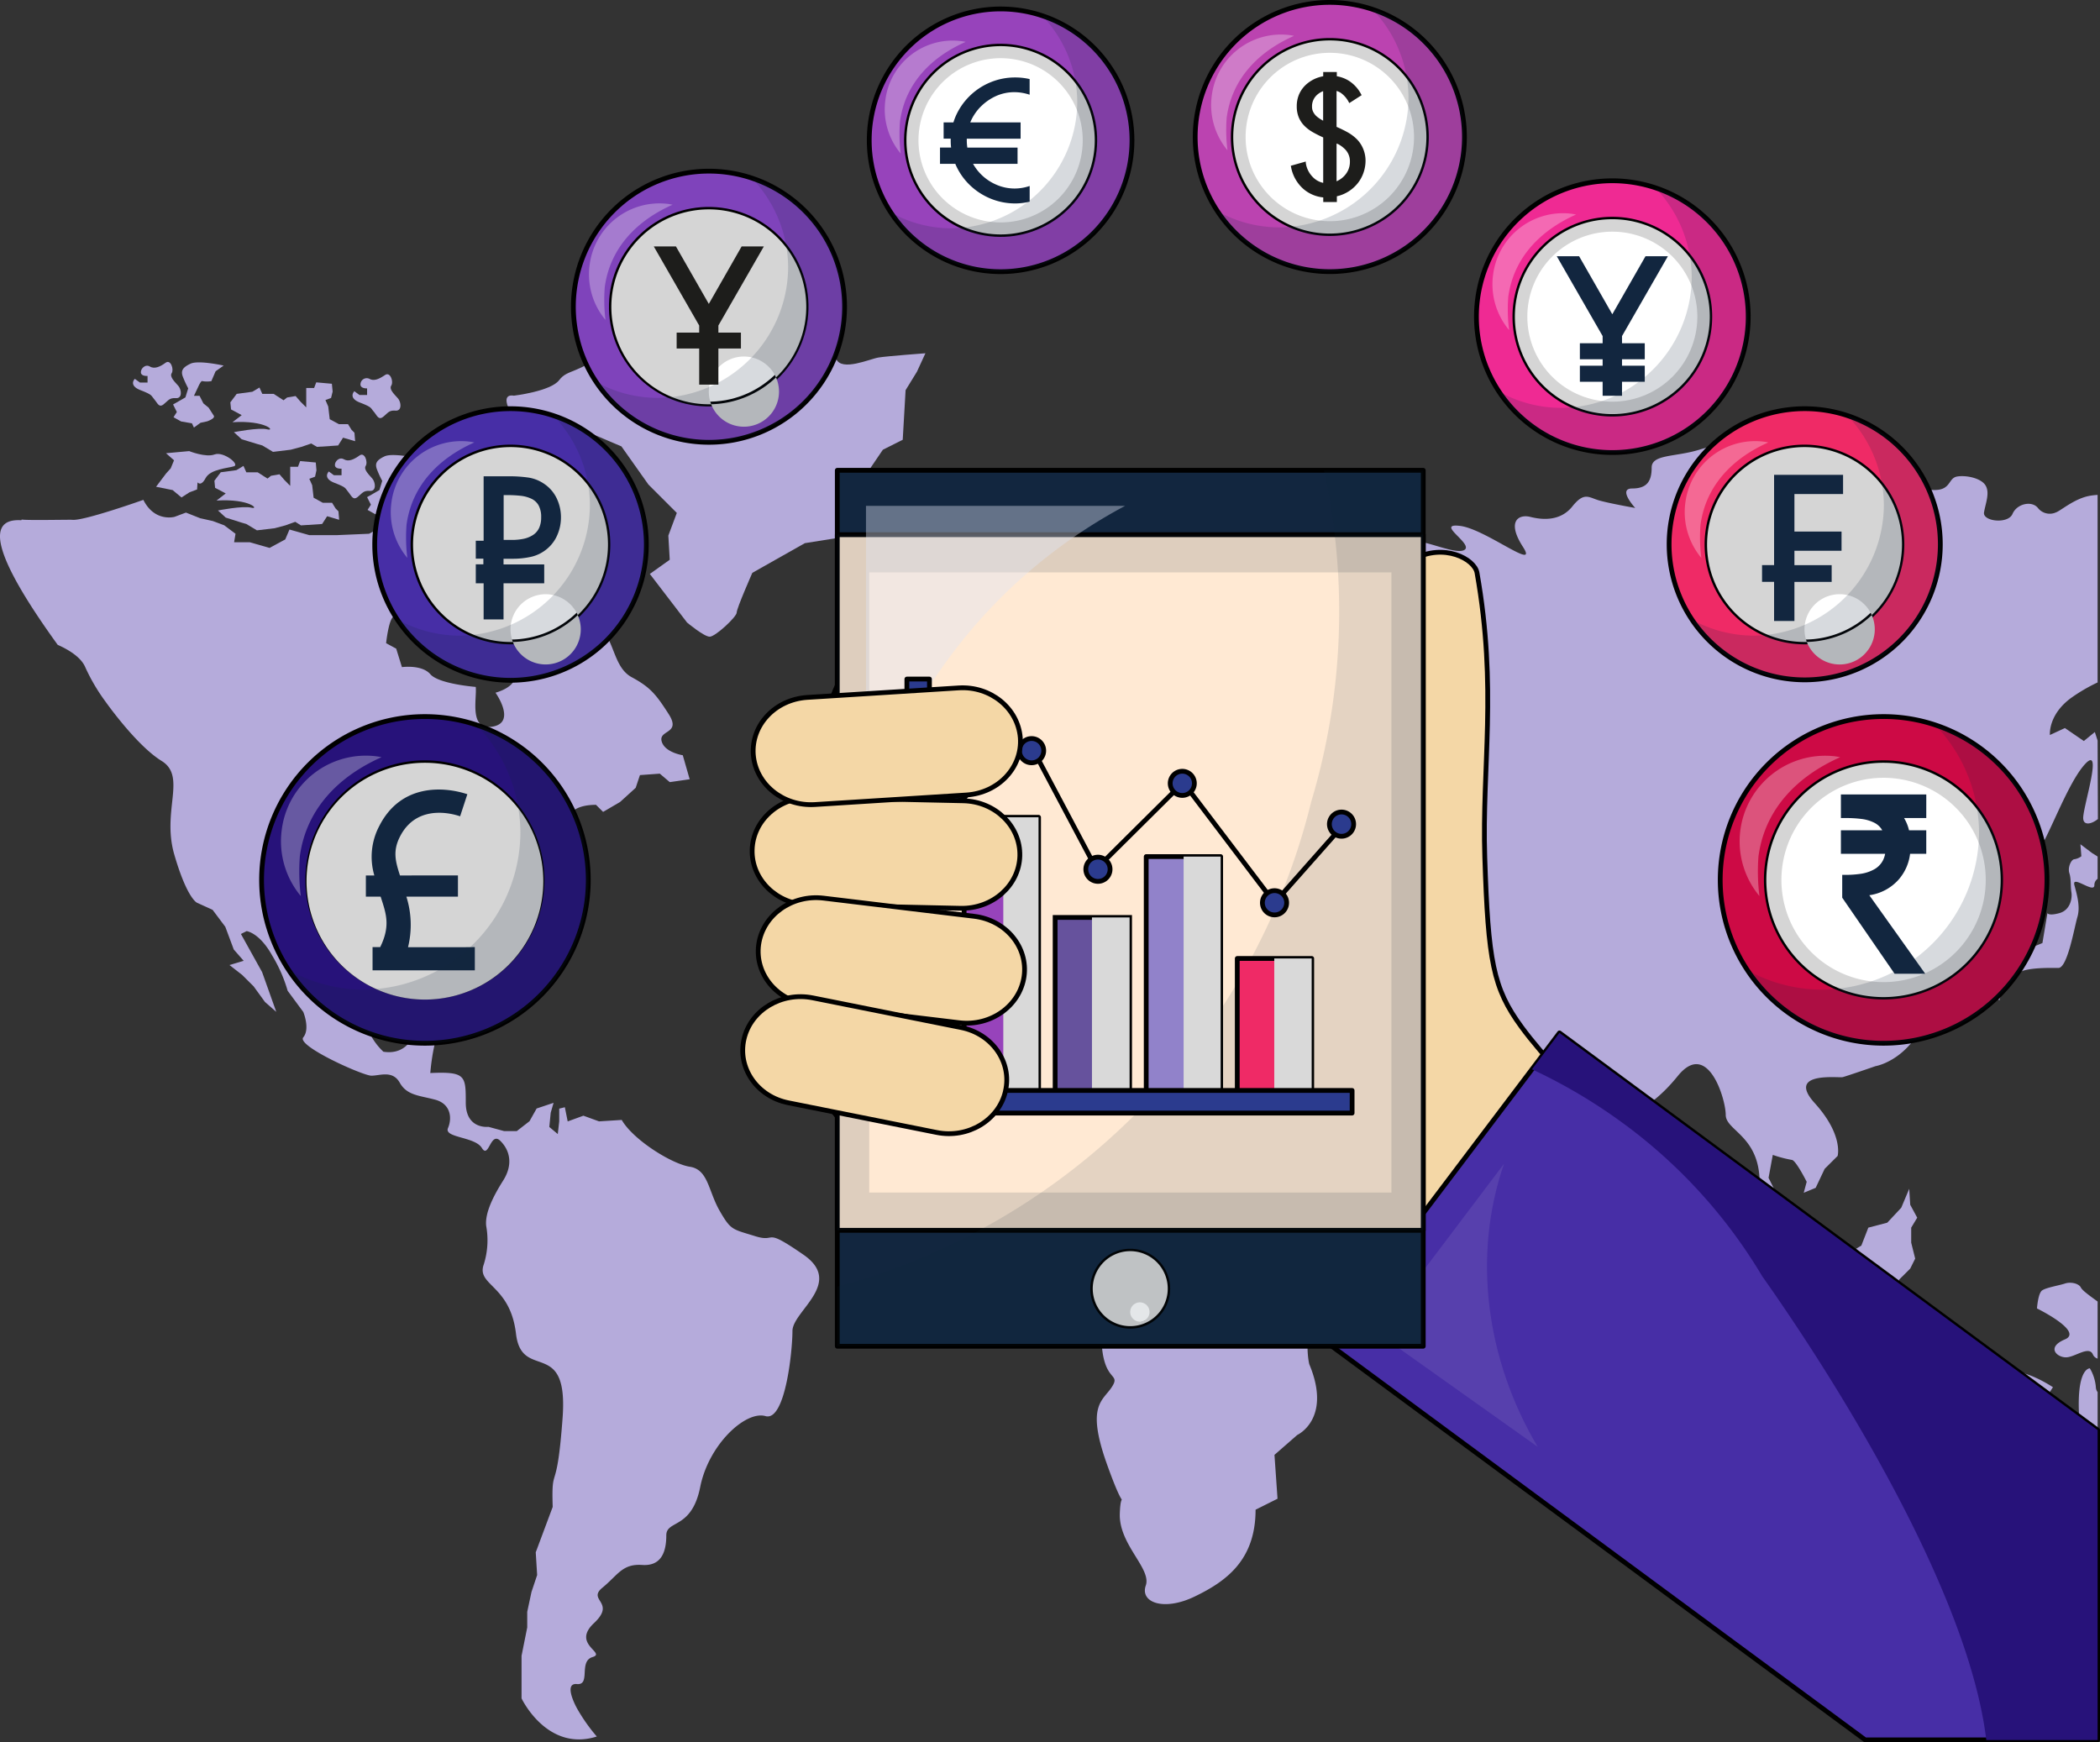<svg xmlns="http://www.w3.org/2000/svg" width="439.406" height="364.577" viewBox="0 0 439.406 364.577">
  <rect x="0" y="0" width="439.406" height="364.577" fill="#333333" stroke="none"/>
  <g id="Grupo_124782" data-name="Grupo 124782" transform="translate(-981.049 -501.233)">
    <g id="CF8_tema_1_Mercado_cambiario" data-name="CF8_tema 1 Mercado cambiario" transform="translate(975.178 415.833)">
      <g id="Layer_1" data-name="Layer 1" transform="translate(5.871 85.9)">
        <g id="Grupo_58704" data-name="Grupo 58704">
          <g id="Grupo_58691" data-name="Grupo 58691" transform="translate(0 67.395)">
            <path id="Trazado_119799" data-name="Trazado 119799" d="M173.964,361.251c-8.609-5.95-5.32-2.376-10.09-3.866s-5.054-1.179-7.43-5.32-2.376-8.609-6.207-9.2-11.89-5.648-14.275-9.8l-4.753.3-3.263-1.188-3.29,1.2-.594-2.97-1.179.293v2.66l-.3,2.66-1.773-1.481.293-2.979.6-2.075-3.547,1.188-1.49,2.66-2.66,2.066h-2.66l-3.263-.887s-4.753.585-4.753-5.054,0-6.535-7.421-6.207c0,0,.585-7.98,2.66-10.1s-4.753-1.773-5.648.887c0,0-1.188,5.639-6.827,4.753a13.456,13.456,0,0,1-3.272-14.852c3.556-8.911,4.433-7.093,9.212-6.207s1.49-2.97,5.639-2.367,3.866.594,5.054,2.66,3.263,6.207,2.075,7.98,6.535,2.376,2.979-8.911,5.932-10.383,7.98-10.09-4.433-10.986,2.97-12.475,5.639-1.773,5.639-1.773-1.481-5.63,6.207-5.63l1.49,1.481,3.547-2.075,3.272-2.97.887-2.66,4.158-.3,2.084,1.773,4.167-.6-1.445-5.027s-3.857-.585-4.433-2.97,4.15-1.472,1.49-5.63-3.875-5.639-7.732-7.723-3.547-7.714-6.836-10.693-2.367,7.723-5.639,4.433-5.045-9.212-13.956-8.317c0,0,2.376,5.932-.887,8.317,0,0,7.723,6.827-1.188,9.5,0,0,4.433,6.207-.594,7.093s-3.263-5.941-3.547-8.308c0,0-7.723-.6-9.5-2.66s-5.941-1.481-5.941-1.481l-1.2-3.866-2.11-1.144s.585-5.639,1.773-5.639,5.32-3.263,5.32-3.263l2.084-3.866,2.367-2.97v-2.988l2.66,2.376,2.385,1.481,2.376-5.32.594-3.866-5.32-.293-9.8,2.66-4.744-2.97L83.1,210.4l-6.827.293H70.6l-4.158-1.179-.887,2.075-3.272,1.773-4.158-1.188H54.858l.293-1.773-2.367-1.773-2.376-.887-2.66-.594-2.97-1.179-2.367.887s-4.167,1.188-6.544-3.547c0,0-12.475,4.433-14.843,4.176-.4-.053-9.071.133-10.534-.044a.142.142,0,0,0-.16.133c-8.246-.514-4.682,9.053,7.616,26.077,2.226.984,4.886,2.571,5.772,4.69a39.422,39.422,0,0,0,4.158,7.093s6.481,9.23,11.8,12.5,0,10.392,2.66,19.586,4.744,10.09,4.744,10.09l3.272,1.49,2.66,3.547,1.773,4.753,2.075,2.367-2.97.887,2.66,2.075,2.385,2.376,2.376,3.272,2.367,2.075-2.961-8.317-4.433-7.98,1.188-.6s2.66.3,5.32,5.054a30.59,30.59,0,0,1,3.263,7.421l3.272,4.433s1.481,3.547,0,5.32,12.475,8.024,14.258,8.024,4.433-1.2,5.941,1.481,4.158,2.66,7.421,3.547,3.547,3.866,2.66,5.932,5.639,1.773,7.093,4.167,1.773-3.547,3.857-1.49,2.66,5.045.594,8.308-3.857,6.836-3.547,9.5a16.776,16.776,0,0,1-.6,8.326c-1.188,4.159,5.648,4.159,6.836,14.24s10.986.594,9.753,17.52-2.367,9.2-2.075,18.709l-3.547,9.5.293,4.753-1.188,3.547L116.189,436v3.263L115,445.2v8.911s5.32,11.278,15.747,7.98a36.553,36.553,0,0,1-4.167-5.932s-2.97-5.32,0-5.045.3-4.761,3.272-5.648-4.433-2.66.293-7.093-1.481-4.753,1.773-7.421,4.167-5.045,8.317-4.761,5.054-2.953,5.054-6.207,5.32-1.188,7.093-10.1,9.505-16.031,13.655-14.843,5.648-13.655,5.648-17.813S182.582,367.183,173.964,361.251Z" transform="translate(-5.871 -166.602)" fill="#b5abdb"/>
            <path id="Trazado_119800" data-name="Trazado 119800" d="M77.227,201.82l1.933,1.064h1.933l.736,1.188.594.594.151,1.773-2.518-.745-1.046,1.623-4.433.293-1.188-.745-2.075.745-2.234.594-3.715.443-2.217-1.33-1.037-.3-3.272-1.037-1.623-1.49s5.187-1.037,6.969-.585-.293-1.933-7.271-1.49l1.924-1.49-2.226-1.179-.142-1.481,1.33-1.773,3.272-.443,1.481-.887.594,1.339h2.376l2.057,1.312.736-.585,1.773-.31,1.037,1.2,1.206,1.224v-4h1.623l.452-1.188,3.272.293.142,1.631-.293,1.339-1.2.443.6,1.339Z" transform="translate(-11.606 -165.563)" fill="#b5abdb"/>
            <path id="Trazado_119801" data-name="Trazado 119801" d="M49.625,191.8s3.467,1.392,5.32.7,5.32,2.075,4.061,2.474-4.948.594-5.941,2.474-1.685.887-1.685.887l-.1,1.49-1.578.594L48.02,201.5l-1.853-1.543-3.467-.692,2.084-2.766.984-1.1.692-1.676-1.676-1.481Z" transform="translate(-10.045 -165.297)" fill="#b5abdb"/>
            <path id="Trazado_119802" data-name="Trazado 119802" d="M86.081,195.566v1.383H84.494l-1.082-.789s-1.392,1.383,1.188,2.376,2.181,1.082,2.864,1.88,1,1.871,1.986,1.082,1.188-1.383,2.571-1.277,1.188-1.773.5-2.58-1.88-1.88-1.383-2.66-.2-2.961-1.295-2.172-2.27,1.383-3.263.8-1.977.5-1.88,1.286S86.081,195.566,86.081,195.566Z" transform="translate(-14.617 -165.392)" fill="#b5abdb"/>
            <path id="Trazado_119803" data-name="Trazado 119803" d="M92.111,176.622v1.383H90.524l-1.082-.789s-1.392,1.383,1.179,2.376,2.181,1.091,2.873,1.88.993,1.88,1.986,1.091,1.179-1.383,2.571-1.286,1.2-1.773.5-2.58-1.889-1.871-1.383-2.66-.177-2.961-1.295-2.217-2.27,1.374-3.263.8a1.309,1.309,0,0,0-1.88,1.277C90.834,176.693,92.111,176.622,92.111,176.622Z" transform="translate(-15.3 -163.242)" fill="#b5abdb"/>
            <path id="Trazado_119804" data-name="Trazado 119804" d="M99.638,205.064s1.773-.585,1.383-1.179-1.1-1.685-1.1-1.685l-1.082-.887-.789-1.587H96.862l.887-1.88s.594-1.383.887-1.2a5.5,5.5,0,0,0,1.88,0l.887-2.066,1.685-1.188s-5.249-1.179-6.925-.39-2.084,1.481-1.587,2.766a21.045,21.045,0,0,0,1.091,2.367l-.585,1.924-1.2.692-1.383.789.8,1.578-.7,1.091,1.587.887,2.279.408.4.887,1.4-1.011Z" transform="translate(-15.689 -165.403)" fill="#b5abdb"/>
            <path id="Trazado_119805" data-name="Trazado 119805" d="M81.022,183.284l1.924,1.037h1.906l.745,1.2.6.594.142,1.773-2.527-.736-1.029,1.631-4.433.293-1.188-.709-2.066.709-2.226.594-3.715.452-2.226-1.339-1.046-.3-3.281-1L60.975,186s5.2-1.037,6.978-.594-.293-1.933-7.279-1.49l1.933-1.481-2.226-1.188-.151-1.49,1.33-1.773,3.272-.443,1.49-.887.594,1.33h2.376l2.075,1.339.745-.585,1.773-.3,1.037,1.188,1.188,1.188v-4.061h1.649l.443-1.179,3.272.293.16,1.631-.328,1.339-1.179.443.585,1.339Z" transform="translate(-12.032 -163.458)" fill="#b5abdb"/>
            <path id="Trazado_119806" data-name="Trazado 119806" d="M40.3,173.686v1.383H38.714l-1.082-.78s-1.392,1.374,1.179,2.367,2.181,1.091,2.873,1.889.993,1.871,1.977,1.082,1.188-1.392,2.571-1.295,1.2-1.773.505-2.571-1.889-1.88-1.383-2.66-.2-2.97-1.286-2.172-2.288,1.383-3.272.789-1.986.488-1.889,1.286S40.3,173.686,40.3,173.686Z" transform="translate(-9.428 -162.912)" fill="#b5abdb"/>
            <path id="Trazado_119807" data-name="Trazado 119807" d="M53.84,183.2s1.773-.594,1.392-1.188L54.15,180.33l-1.091-.887-.8-1.578H51.082l.887-1.88s.594-1.392.887-1.2a5.444,5.444,0,0,0,1.871,0l.887-2.066,1.685-1.188s-5.249-1.188-6.925-.4-2.093,1.481-1.6,2.766a23.8,23.8,0,0,0,1.108,2.4l-.585,1.889-1.2.692-1.383.789.789,1.578-.692,1.091,1.587.887,2.27.39.408.887,1.383-1Z" transform="translate(-10.501 -162.924)" fill="#b5abdb"/>
            <path id="Trazado_119808" data-name="Trazado 119808" d="M130.209,216.528l-2.376.4h-3.369l-1.2,1.295.4.683,1.188.5,1.383-.2s2.376-.5,2.873,0a6.256,6.256,0,0,0,1.773,1.091,5.817,5.817,0,0,1,2.376,2.27,3.848,3.848,0,0,0,3.165,1.88,4.434,4.434,0,0,1,3.068.7,3.4,3.4,0,0,0,2.181.692c.692,0-3.547-2.571-4.433-4.158s4.664.5,6.437,2.075.3-2.66.3-2.66l-2.483-3.263-1.773-1.392.78-2.075,1.773.789a8.13,8.13,0,0,1,1.685,2.376c.692,1.481,2.27.594,2.766-.293s-.887-1.685.993-2.775,2.376-2.181.7-2.961-5.16-.3-5.843-1.188-4.557-1.587-3.866-2.084,2.279-.1,1.685-1.383a8.361,8.361,0,0,0-3.174-3.272,15.373,15.373,0,0,0-2.961-.887l-2.181-2.376H129.3l-1.383-.887-1.188-1.889h-2.075l-.887.6-1.49.488-2.367-1.286a4.2,4.2,0,0,1-.993-1.578c-.5-1.188-2.66-1.977-3.272-1.091s-2.961,1.286-2.961,1.871-.8,1.773.488,3.547,1.889,1.685,2.376,2.961a2.988,2.988,0,0,0,3.165,2.084,7.793,7.793,0,0,1,3.467.089c.505.2.594-1.277,2.288-.186a19.727,19.727,0,0,1,3.165,2.66l-1.889.5,1.392.4,1.773.2,2.172,1.49s1.49.2.5,1.88a4.522,4.522,0,0,1-2.376,2.075Z" transform="translate(-17.95 -165.579)" fill="#b5abdb"/>
            <path id="Trazado_119809" data-name="Trazado 119809" d="M468,251.463l-.576-1.773-2.3,1.88-3.963-2.713-3.139,1.454s-.417-4.176,4.389-7.723A35.52,35.52,0,0,1,468,239.316V200.072a12.867,12.867,0,0,0-1.827.222c-3.139.63-5.95,3.139-6.9,3.44a3.139,3.139,0,0,1-3.759-.931c-1.25-1.569-4.38-.94-5.32,1.25s-6.269,1.561-5.958-.319,1.259-4.07.328-5.63-4.079-2.2-5.958-1.88-1.25,2.82-4.708,2.82-8.769-1.259-11.27-1.88-5.01,2.811-5.639.621,0-3.44,1.569-5.63-5.958-7.2-7.519-7.82a5.617,5.617,0,0,0-5.01.3,11.119,11.119,0,0,1-6.9,2.2c-3.449,0-7.829.621-8.148,2.181s-1.25,0-6.26,1.578-10.028.931-10.028,3.751-.94,4.38-4.07,4.38.63,4.079.63,4.079-5.32-.94-7.528-1.569-3.13-1.88-5.63,1.25-6.269,2.82-8.778,2.19-5,.94-1.561,6.26-7.829-3.742-13.158-4.38,2.82,3.759.94,5.01-9.709-2.82-11.278-1.561-8.769,5.639-11.269,6.26-1.578-2.82,0-2.82-1.259-3.759-4.389-1.569,0,4.433.621,5.32-2.82-.94-3.759,1.561,0,5.63-1.25,5.95-5.01-1.561-5.01-1.561l-2.2,1.241-5.63-8.131s17.538,5.32,13.468-2.509-11.6-5.32-14.727-5.63-5.019-3.13-6.9-3.449-4.69,1.569-4.69,1.569l-8.148,4.7-3.759-.3-1.561,2.19-1.569,2.82-3.751,2.5a4.434,4.434,0,0,0-1.773,2.926c-.2,1.88-.621,2.713-1.88,3.325a11.233,11.233,0,0,0-2.722,2.518s-2.3-1.259-3.121.2-2.1,2.084-2.1,2.713-.621,2.3-.621,3.547a7.891,7.891,0,0,0,.833,4.167,4.816,4.816,0,0,0,4.6,1.88c1.055-.417,2.917-4.38,3.13-2.917s1.046,4.38,1.046,4.38a6.986,6.986,0,0,1,2.3,2.3c.833,1.463,0,2.509-.213,3.547s2.926,0,3.343-.833,3.343-1.88,3.759-6.473,2.926-2.093,3.547-2.093-.63-3.547-1.472-4.788-1.037-5.019,1.472-5.852,5.843-9.806,8.352-6.685-.63,4.185-3.759,6.9-1.676,3.963-1.055,5.214.426,2.093,1.259,2.926,1.046,1.037,3.547.408,5-2.908,6.26-1.871,1.463,2.5-.2,2.5-3.972.213-5.018,1.25-2.288-.2-1.25,2.509-.417,2.722-2.084,1.259-2.926,1.463-2.305,3.13.213,2.713-1.667,3.13-1.259,2.084-2.5,1.463-2.509-.426-4.185.417-2.713,1.88-3.547.833a2.412,2.412,0,0,0-2.722-.63,5.16,5.16,0,0,1-3.334.417c-1.463-.417-.834-3.334-.213-3.759s.63-2.509.63-3.13-1.25-3.13-3.343-.63-.621,4.185-.621,6.481-.638,1.454-2.518,1.667-3.13.63-3.13,2.3.63,2.713-.63,2.917a4.079,4.079,0,0,0-2.66,1.676c-.63.833,0,.833-1.889,2.084a9.3,9.3,0,0,1-3.759,1.463l-3.174,1.091-2.5,1.676,2.935,2.5s5.01,6.26,2.084,7.723-2.722.833-6.9-.417-2.492.621-3.759,2.3-1.667,7.093-1.667,7.093l2.713,5.843,3.768,1.046,2.288-.621,3.981-.842,1.454-2.084,1.259-4.176s2.917-2.5,4.38-2.917-1.046-5.222,4.593-3.547,2.3-4.593,5.01-2.917,2.092,3.13,2.092,3.13l4.8,3.547,2.093,1.454,1.25,1.259a9.5,9.5,0,0,1,0,4.389c-.63,1.676,2.3-1.472,2.3-1.472l.842-1.88-.63-2.084,2.3,1.667.63-1.454-2.3-2.367-2.3-.833-3.547-2.926-1.871-3.13.2-2.084,3.13,1.658,6.269,4.185,1.88,3.547,2.926,6.677.833,2.926,2.926-.842-.833-3.751v-2.5l5.222-1.055-.63,3.343,1.871,3.343,2.926,1.25,1.463-2.288,1.871,1.25,2.935,1.667,3.343.833,1.25.621L296.4,294.3l-1.25,3.547-2.305,2.713-4.176-.833-2.713,1.88-4.593-1.88-1.463.417-1.454-1.454-2.509-.63s-2.722-1.259-4.389.833-1.046,3.759-1.046,3.759-2.713-1.88-4.176-2.092a3.369,3.369,0,0,1-2.713-2.5c-.213-1.046-3.759-1.259-6.685-1.88s-1.25-3.139-.213-3.759,1.259-3.972-.417-4.389-3.963.417-6.889.63-10.445,1.676-12.316,3.139-6.969,1.073-6.57-.4c-.887,1.472-3.9,5.941-5.967,4.992-2.713-1.25-1.037,4.584-.833,6.88s-4.185,2.509-5.639,3.547-6.269,8.14-5.843,15.029,2.288,8.14-.426,12.732,1.046,3.547-.2,5.63,6.889,2.926,6.889,7.936,4.6,2.3,7.936,5.843,6.473-1.667,8.982,0,8.769-7.51,12.112,0,9.186-1.871,6.685,10.64c0,0,4.8,6.047,5.435,13.566s3.963,5.639,2.084,8.556-5.435,3.768-1.046,16.084,2.926,3.955,2.713,10.427,6.677,11.482,5.435,15.029,3.759,5.435,10.232,2.305,12.741-7.519,12.741-18.168l4.593-2.3-.638-9.177,4.77-4.167s7.315-3.343,2.509-14.816c0,0-2.722-10.64,6.685-21.28,0,0,12.732-11.482,11.686-21.28l-8.769,2.722-1.676.408-1.241-2.917-1.472-1.88-5.214-4.38-2.722-7.306-2.092-2.926-.621-3.963-2.092-2.3-1.037-7.093,2.084-2.3,3.13,7.306s2.092,3.13,1.88,5.223,3.343,4.176,3.972,7.306,1.88,11.473,8.148,9.6l8.388-3.972s2.713-3.972,5.01-3.352,3.13-3.963,4.389-3.963,1.454-4.8,1.454-4.8l2.092-3.547-3.963-2.075-1.88-3.963-3.547,3.13-3.121.833-3.547-3.547-2.713-5.426,3.343-3.547,3.759,5.843,3.139,1.25,3.334-.417,1.88,2.084a15.96,15.96,0,0,0,7.936,1.676c3.972-.417,8.769,1.463,9.195,4.38s6.473,6.464,6.473,6.464l2.084,12.112s2.3,13.566,6.473,10.64,2.509.63,3.547,3.343,4.593.63,2.3-5.214-2.5-10.64-1.259-13.158,5.444-2.3,11.7-10.019,10.028,4.806,10.028,8.14,7.093,4.389,7.093,14.187,6.269,12.529,3.343,13.149-9.186-7.093-9.815-3.963,7.936,6.473,8.352,9.6,9.6,10.055,9.6,10.055l1.667-5.223-1.88-3.13-2.926-2.713.842-6.889-3.547-5.01-1.463-2.288-2.305-4.6.887-4.8a25.806,25.806,0,0,0,3.963,1.046c.833,0,3.13,4.584,3.13,4.584l-.621,2.3,2.5-1.037,1.88-3.972,2.713-2.7s1.25-4.389-4.8-11.066,5.018-5.222,5.852-5.426,6.881-2.3,6.881-2.3,10.64-1.676,12.741-18.372c0,0-.629-8.556-2.288-8.352s1.241-4.806,3.121-4.806,0-4.167,1.889-4.167,6.677,1.88,6.677,3.963,0,1.046-1.463,4.433,5.639.417,5.435-1.25-2.926-9.4.417-12.945,5.01-3.768,6.685-3.139,6.26-13.566,10.436-18.363-.2,8.556-.2,11.057c0,1.587,1.587,1.419,3.077.231Z" transform="translate(-29.097 -164.401)" fill="#b5abdb"/>
            <path id="Trazado_119810" data-name="Trazado 119810" d="M448.238,389.485l.621,2.3,2.084-1.25,1.463-5.639,2.305-2.3,1.037-2.084-.833-3.343v-3.139l1.259-2.084-1.463-2.7L454.5,365.9l-1.667,3.963-2.926,3.13-3.963,1.037-1.463,3.759-3.139,1.88-1.88.842.621,4.584,2.092,3.759,2.722.63,2.5-.213Z" transform="translate(-55.013 -185.029)" fill="#b5abdb"/>
            <path id="Trazado_119811" data-name="Trazado 119811" d="M499.258,392.007c-1.587-1.17-3.156-2.261-3.5-2.926-.408-.842-2.084-1.259-3.334-.842s-3.972.842-4.806,1.463-1.046,3.751-1.046,3.751,9.815,4.806,5.852,6.473-1.676,3.759.2,3.759,4.806-2.509,5.639-.621a1.552,1.552,0,0,0,.993.887Z" transform="translate(-60.352 -187.542)" fill="#b5abdb"/>
            <path id="Trazado_119812" data-name="Trazado 119812" d="M494.882,413.253a1.835,1.835,0,0,1-.364-1.02,9.2,9.2,0,0,0-1.259-3.963s-3.547-.2-1.88,14.187l-.674-.355c-1.1-.6-3.245-1.862-3.706-2.775-.63-1.25-4.6-2.3-4.6-2.3l3.139-4.806s-6.889-4.593-9.611-2.713-1.037,5.435-2.288,6.685-2.305-.2-4.815-.417-6.047,3.759-6.677,5.426-3.972,5.426-7.093,5.426-7.093,3.972-7.093,7.723,3.139,9.6,2.713,13.362,3.343,5.426.629,7.093-.417,4.593,5.852.417,7.519-3.547,10.64-3.334,7.936-2.509,9.611,0,2.713,2.288,5.843,3.547,4.806.408,4.806,3.13,4.806,2.509,5.843,4.806a6.211,6.211,0,0,0,.993,1.445Z" transform="translate(-55.976 -189.831)" fill="#b5abdb"/>
            <path id="Trazado_119813" data-name="Trazado 119813" d="M437.419,398.62l3.13,1.046,4.38-.629,2.722,1.463.621,1.463,6.056.621,2.722-.621,2.713,1.25,5.639.2-1.463,2.093-5.223.833-6.685-1.046h-3.963l-2.713-1.25-3.343-1.88-3.972.833-3.759-1.454Z" transform="translate(-54.425 -188.737)" fill="#b5abdb"/>
            <path id="Trazado_119814" data-name="Trazado 119814" d="M498.066,287.161c-.612-.417-1.1-.692-1.1-.692l-2.5-1.88.2,2.509a3.219,3.219,0,0,1-1.454.621c-.629,0-1.463,1.676-1.055,2.926s.213,2.722.426,3.972-.213,3.751-2.509,4.38-2.509,0-2.509,0l-1.046,6.26s-4.38,1.88-5.426,1.88-2.5,1.25-4.38,2.713.833,8.352.833,7.306,2.509-3.13,3.334-5.01,7.093-1.676,8.991-1.676,3.343-8.556,3.963-10.64,0-4.38-.621-6.677,4.176,1.871,4.176,0a1.578,1.578,0,0,1,.674-1.33Z" transform="translate(-59.16 -175.814)" fill="#b5abdb"/>
            <path id="Trazado_119815" data-name="Trazado 119815" d="M139.694,183.27l9.753,4.158,5.648,7.98,5.941,5.941-1.773,4.744.293,5.054-4.167,2.97,7.785,10.161s3.547,2.97,4.744,2.97,5.648-4.158,5.648-5.054,3.272-8.308,3.272-8.308l10.986-6.207,7.421-1.188,4.753-2.66,2.376-4.744-2.66-4.433,4.433-6.526,4.158-2.084.6-10.383,2.376-3.866,1.773-3.857s-7.98.594-9.807.887-7.705,2.97-8.867.3-1.481-5.639-3.866-5.639h-9.54c-1.481,0-3.857.293-5.941.293s-.585-2.376-4.158-1.773-3.857.3-6.535,2.376-3.547,1.773-5.932,2.376-3.866,0-5.941-.3.293-4.15-5.941.887-8.326,3.857-10.1,6.207-9.505,3.263-9.505,3.263-2.376-.594-1.188,2.376,2.66,7.43,5.32,7.714S139.694,183.27,139.694,183.27Z" transform="translate(-19.419 -161.909)" fill="#b5abdb"/>
          </g>
          <g id="Grupo_58703" data-name="Grupo 58703" transform="translate(54.733)">
            <path id="Trazado_119816" data-name="Trazado 119816" d="M346.145,314.985c-5.949-8.131-6.951-13.734-7.661-35.467-.621-18.992,2.66-35.254-1.623-59.539-1.028-5.852-25.713-13.371-25.412,34.58,0,0,2.589,23.638-.426,26.689-3.591,3.635-15.455-46.373-91.539-46.373-22.947,0-19.657,21.209-19.125,51.338.559,31.344-.94,42.719-.94,42.719s18.283,31.4,74.028,36.211c29.411,2.545,39.27,14.3,71.518,36.752L376,345.779S355.216,327.372,346.145,314.985Z" transform="translate(-82.54 -100.608)" fill="#f4d7a6" stroke="#000" stroke-linecap="round" stroke-linejoin="round" stroke-width="1"/>
            <g id="Grupo_58692" data-name="Grupo 58692" transform="translate(222.712 215.646)">
              <path id="Trazado_119817" data-name="Trazado 119817" d="M480.241,412.217l-112.6-83.107L318.78,393.774l112.81,83.267h48.651Z" transform="translate(-318.78 -329.11)" fill="#472ea6" stroke="#000" stroke-linecap="round" stroke-linejoin="round" stroke-width="1"/>
              <path id="Trazado_119818" data-name="Trazado 119818" d="M357.394,360,330.75,395.289l33.693,23.94C353.528,400.849,350.78,379.1,357.394,360Z" transform="translate(-320.137 -332.611)" fill="#ededed" opacity="0.1"/>
              <path id="Trazado_119819" data-name="Trazado 119819" d="M485.751,412.217,373.144,329.11l-5.754,7.616a111.946,111.946,0,0,1,17.618,10.241A108.545,108.545,0,0,1,415.58,380.04c15.41,21.794,43.172,66.012,46.878,97.045h23.293Z" transform="translate(-324.289 -329.11)" fill="#27127a"/>
            </g>
            <g id="Grupo_58693" data-name="Grupo 58693" transform="translate(120.462 97.914)">
              <rect id="Rectángulo_5213" data-name="Rectángulo 5213" width="122.608" height="183.3" transform="translate(0)" fill="#12263f" stroke="#000" stroke-linecap="round" stroke-linejoin="round" stroke-width="1"/>
              <rect id="Rectángulo_5214" data-name="Rectángulo 5214" width="122.608" height="145.564" transform="translate(0 13.477)" fill="#ffe9d3" stroke="#000" stroke-linecap="round" stroke-linejoin="round" stroke-width="1"/>
              <path id="Trazado_119820" data-name="Trazado 119820" d="M203.46,211.53V357.085h122.6V211.53ZM319.409,349.193H210.145V219.421H319.409Z" transform="translate(-203.46 -198.053)" fill="#12263f" opacity="0.14"/>
              <path id="Trazado_119821" data-name="Trazado 119821" d="M279.442,388.467a7.856,7.856,0,1,1-7.856-7.847A7.856,7.856,0,0,1,279.442,388.467Z" transform="translate(-210.291 -217.217)" fill="#fff" stroke="#000" stroke-linecap="round" stroke-linejoin="round" stroke-width="1"/>
              <path id="Trazado_119822" data-name="Trazado 119822" d="M271.586,380.62a7.847,7.847,0,1,0,5.554,2.3,7.856,7.856,0,0,0-5.554-2.3Zm0,12.715a2.019,2.019,0,1,1,0,.035Z" transform="translate(-210.291 -217.217)" fill="#d5d5d5"/>
              <path id="Trazado_119823" data-name="Trazado 119823" d="M305.284,196.33a138.319,138.319,0,0,1-2.66,69.364,139.419,139.419,0,0,1-99.164,101.47v12.413h122.6V196.33Z" transform="translate(-203.46 -196.33)" fill="#12263f" opacity="0.11"/>
              <path id="Trazado_119824" data-name="Trazado 119824" d="M238.328,224.058a110.62,110.62,0,0,1,26.13-19.338H210.23v67.1a111.09,111.09,0,0,1,28.1-47.765Z" transform="translate(-204.227 -197.281)" fill="#e0e5f5" opacity="0.4"/>
            </g>
            <g id="Grupo_58694" data-name="Grupo 58694" transform="translate(305.207 149.447)">
              <path id="Trazado_119825" data-name="Trazado 119825" d="M480.182,288.631A34.181,34.181,0,1,1,446,254.45,34.181,34.181,0,0,1,480.182,288.631Z" transform="translate(-411.82 -254.45)" fill="#cd0a45" stroke="#000" stroke-miterlimit="10" stroke-width="1"/>
              <path id="Trazado_119826" data-name="Trazado 119826" d="M471.732,289.866a24.516,24.516,0,1,1-24.516-24.516A24.516,24.516,0,0,1,471.732,289.866Z" transform="translate(-413.053 -255.685)" fill="#fff" stroke="#000" stroke-linecap="round" stroke-linejoin="round" stroke-width="1"/>
              <path id="Trazado_119827" data-name="Trazado 119827" d="M447.234,265.36a24.516,24.516,0,1,0,24.5,24.507A24.516,24.516,0,0,0,447.234,265.36Zm0,45.894a21.377,21.377,0,1,1,21.378-21.386A21.377,21.377,0,0,1,447.234,311.254Z" transform="translate(-413.053 -255.686)" fill="#d5d5d5"/>
              <path id="Trazado_119828" data-name="Trazado 119828" d="M420.346,284.72c1.374-10.108,8.37-16.847,17.1-20.721-.355-.071-.709-.133-1.073-.186a17.907,17.907,0,0,0-15.827,29.242A41.454,41.454,0,0,1,420.346,284.72Z" transform="translate(-412.34 -255.495)" fill="#fff" opacity="0.3"/>
              <path id="Trazado_119829" data-name="Trazado 119829" d="M457.486,256.41a32.656,32.656,0,0,1,9.212,22.6,33.09,33.09,0,0,1-32.807,32.807,32.239,32.239,0,0,1-15.712-4.105,34.181,34.181,0,1,0,39.288-51.285Z" transform="translate(-412.541 -254.672)" fill="#12263f" opacity="0.17"/>
              <path id="Trazado_119830" data-name="Trazado 119830" d="M458.166,272.83H440.3v4.939h1.277a25.481,25.481,0,0,1,3.1.2,8.113,8.113,0,0,1,2.66.807,3.938,3.938,0,0,1,1.614,1.552H440.3v4.93h9.257a5.117,5.117,0,0,1-.532,1.507,4.54,4.54,0,0,1-1.818,1.773,8.326,8.326,0,0,1-2.66.887,22.231,22.231,0,0,1-3.449.239h-.523v4.77l10.959,15.916h6.411l-11.7-16.43a10.09,10.09,0,0,0,6.047-3.174,9.984,9.984,0,0,0,2.483-5.488h3.387v-4.93h-3.609a8.959,8.959,0,0,0-.78-2.1c-.08-.16-.168-.31-.257-.461h4.646Z" transform="translate(-415.048 -256.533)" fill="#12263f"/>
            </g>
            <g id="Grupo_58695" data-name="Grupo 58695" transform="translate(0 149.447)">
              <path id="Trazado_119831" data-name="Trazado 119831" d="M135.962,288.631a34.181,34.181,0,1,1-34.181-34.181A34.181,34.181,0,0,1,135.962,288.631Z" transform="translate(-67.6 -254.45)" fill="#27127a" stroke="#000" stroke-linecap="round" stroke-linejoin="round" stroke-width="1"/>
              <path id="Trazado_119832" data-name="Trazado 119832" d="M127.532,289.866a24.516,24.516,0,1,1-24.516-24.516A24.516,24.516,0,0,1,127.532,289.866Z" transform="translate(-68.835 -255.685)" fill="#fff" stroke="#000" stroke-linecap="round" stroke-linejoin="round" stroke-width="1"/>
              <path id="Trazado_119833" data-name="Trazado 119833" d="M103.016,265.36a24.775,24.775,0,1,1-.006,0Zm0,45.894a21.377,21.377,0,1,1,21.377-21.386,21.377,21.377,0,0,1-21.377,21.386Z" transform="translate(-68.835 -255.686)" fill="#d5d5d5"/>
              <path id="Trazado_119834" data-name="Trazado 119834" d="M76.126,284.72C77.5,274.612,84.5,267.873,93.22,264c-.346-.071-.709-.133-1.073-.186a17.733,17.733,0,0,0-19.8,15.322,17.919,17.919,0,0,0,3.981,13.921,41.452,41.452,0,0,1-.2-8.335Z" transform="translate(-68.119 -255.495)" fill="#fff" opacity="0.3"/>
              <path id="Trazado_119835" data-name="Trazado 119835" d="M113.109,304.663H101.032a19.551,19.551,0,0,0-.346-10.578h10.791v-4.433H99.348c-.94-2.9-1.552-5.1,0-8.131,3.786-7.448,12.165-4.38,12.582-4.247l1.516-4.62c-4.868-1.614-13.885-2.288-18.434,6.659a13.814,13.814,0,0,0-1.029,10.339H92.21v4.433H95.3c1.144,3.547,2.11,6.065-.089,10.56h-1.6v4.868h21.4v-4.868Z" transform="translate(-70.389 -256.402)" fill="#12263f"/>
              <path id="Trazado_119836" data-name="Trazado 119836" d="M113.27,256.41a32.656,32.656,0,0,1,9.212,22.6,33.09,33.09,0,0,1-32.807,32.807A32.3,32.3,0,0,1,74,307.695a34.19,34.19,0,1,0,39.3-51.285Z" transform="translate(-68.325 -254.672)" fill="#12263f" opacity="0.17"/>
            </g>
            <g id="Grupo_58696" data-name="Grupo 58696" transform="translate(65.241 35.316)">
              <path id="Trazado_119837" data-name="Trazado 119837" d="M197.926,154.1a28.373,28.373,0,1,1-28.373-28.373A28.373,28.373,0,0,1,197.926,154.1Z" transform="translate(-141.18 -125.73)" fill="#7f43bb" stroke="#000" stroke-linecap="round" stroke-linejoin="round" stroke-width="1"/>
              <circle id="Elipse_4056" data-name="Elipse 4056" cx="20.376" cy="20.376" r="20.376" transform="translate(7.417 48.198) rotate(-88.5)" fill="#fff" stroke="#000" stroke-linecap="round" stroke-linejoin="round" stroke-width="1"/>
              <path id="Trazado_119838" data-name="Trazado 119838" d="M170.533,134.75a20.393,20.393,0,1,0,20.393,20.393A20.393,20.393,0,0,0,170.533,134.75Zm0,38.127a7.344,7.344,0,1,1,0,.018Z" transform="translate(-142.195 -126.752)" fill="#d5d5d5"/>
              <path id="Trazado_119839" data-name="Trazado 119839" d="M148.168,150.833c1.144-8.4,6.96-14.018,14.187-17.219-.293-.062-.594-.115-.887-.16A14.728,14.728,0,0,0,145,146.2a14.887,14.887,0,0,0,3.316,11.527,34.743,34.743,0,0,1-.151-6.889Z" transform="translate(-141.598 -126.592)" fill="#fff" opacity="0.3"/>
              <path id="Trazado_119840" data-name="Trazado 119840" d="M179.055,127.31a27.149,27.149,0,0,1,7.652,18.788,27.487,27.487,0,0,1-27.256,27.256,26.839,26.839,0,0,1-13.061-3.414,28.373,28.373,0,1,0,32.665-42.631Z" transform="translate(-141.77 -125.909)" fill="#12263f" opacity="0.17"/>
              <path id="Trazado_119841" data-name="Trazado 119841" d="M173.672,160.044l9.514-16.554h-4.646l-6.872,12.032-6.881-12.032H160.15l9.505,16.554v1.481h-4.717v3.334h4.717v7.554h4.017v-7.554h4.717v-3.334h-4.717Z" transform="translate(-143.33 -127.743)" fill="#1d1d1b"/>
            </g>
            <g id="Grupo_58697" data-name="Grupo 58697" transform="translate(254.198 37.329)">
              <path id="Trazado_119842" data-name="Trazado 119842" d="M411.161,156.435A28.435,28.435,0,1,1,382.725,128a28.435,28.435,0,0,1,28.435,28.435Z" transform="translate(-354.29 -128)" fill="#ef2a93" stroke="#000" stroke-miterlimit="10" stroke-width="1"/>
              <path id="Trazado_119843" data-name="Trazado 119843" d="M404.146,157.463a20.393,20.393,0,1,1-20.393-20.393A20.393,20.393,0,0,1,404.146,157.463Z" transform="translate(-355.318 -129.028)" fill="#fff" stroke="#000" stroke-linecap="round" stroke-linejoin="round" stroke-width="1"/>
              <path id="Trazado_119844" data-name="Trazado 119844" d="M386.9,162.515l9.594-16.7h-4.682l-6.943,12.138-6.943-12.138H373.25l9.594,16.7v1.5h-4.761v3.36h4.761v1.339h-4.761v3.36h4.761v2.935H386.9v-2.935h4.761v-3.36H386.9v-1.339h4.761v-3.36H386.9Z" transform="translate(-356.439 -130.019)" fill="#12263f"/>
              <path id="Trazado_119845" data-name="Trazado 119845" d="M383.753,137.07a20.393,20.393,0,1,0,20.393,20.393A20.393,20.393,0,0,0,383.753,137.07Zm0,38.18a17.786,17.786,0,1,1,17.786-17.786A17.786,17.786,0,0,1,383.753,175.25Z" transform="translate(-355.318 -129.028)" fill="#d5d5d5"/>
              <path id="Trazado_119846" data-name="Trazado 119846" d="M361.377,153.171c1.144-8.406,6.96-14.027,14.187-17.237-.293-.062-.585-.115-.887-.16a14.736,14.736,0,0,0-16.474,12.75,14.923,14.923,0,0,0,3.352,11.589,34.2,34.2,0,0,1-.177-6.943Z" transform="translate(-354.718 -128.868)" fill="#fff" opacity="0.3"/>
              <path id="Trazado_119847" data-name="Trazado 119847" d="M392.281,129.62a27.194,27.194,0,0,1,7.661,18.806,27.54,27.54,0,0,1-27.283,27.283,26.812,26.812,0,0,1-13.069-3.423,28.444,28.444,0,1,0,32.691-42.666Z" transform="translate(-354.891 -128.184)" fill="#12263f" opacity="0.17"/>
            </g>
            <g id="Grupo_58698" data-name="Grupo 58698" transform="translate(195.35)">
              <path id="Trazado_119848" data-name="Trazado 119848" d="M344.259,114.069A28.169,28.169,0,1,1,316.089,85.9a28.169,28.169,0,0,1,28.169,28.169Z" transform="translate(-287.92 -85.9)" fill="#bb43b0" stroke="#000" stroke-linecap="round" stroke-linejoin="round" stroke-width="1"/>
              <path id="Trazado_119849" data-name="Trazado 119849" d="M337.314,115.087A20.207,20.207,0,1,1,317.107,94.88,20.207,20.207,0,0,1,337.314,115.087Z" transform="translate(-288.938 -86.918)" fill="#fff" stroke="#000" stroke-linecap="round" stroke-linejoin="round" stroke-width="1"/>
              <path id="Trazado_119850" data-name="Trazado 119850" d="M317.107,94.88a20.207,20.207,0,1,0,20.207,20.207A20.207,20.207,0,0,0,317.107,94.88Zm0,37.825a17.618,17.618,0,1,1,17.618-17.618A17.618,17.618,0,0,1,317.107,132.705Z" transform="translate(-288.938 -86.918)" fill="#d5d5d5"/>
              <path id="Trazado_119851" data-name="Trazado 119851" d="M325.589,118.315a6.207,6.207,0,0,0-1.286-1.924,8.947,8.947,0,0,0-1.818-1.383c-.656-.372-1.454-.771-2.376-1.179h-.053v-7.537a3.325,3.325,0,0,1,.887.4,5.532,5.532,0,0,1,1.649,1.9l.133.239,2.58-1.658-.115-.2a7.377,7.377,0,0,0-2.66-2.873,7.094,7.094,0,0,0-2.421-.887v-.887h-2.846v.887a8.744,8.744,0,0,0-1.17.31,7.28,7.28,0,0,0-2.252,1.295,6.055,6.055,0,0,0-1.561,2.039,6.207,6.207,0,0,0-.55,2.66,5.93,5.93,0,0,0,.417,2.3,5.576,5.576,0,0,0,1.179,1.773,8.094,8.094,0,0,0,1.649,1.268c.594.346,1.321.718,2.163,1.108l.124.053v9.505a4.194,4.194,0,0,1-2.1-1.135,5.231,5.231,0,0,1-1.543-3.032v-.293l-3.139.887.053.239a8.024,8.024,0,0,0,2.66,4.673,7.43,7.43,0,0,0,4.079,1.711v.958h2.846v-1.2a7.19,7.19,0,0,0,1.2-.372,7.82,7.82,0,0,0,2.518-1.64,7.351,7.351,0,0,0,1.685-2.465,7.714,7.714,0,0,0,.6-3.032A6.5,6.5,0,0,0,325.589,118.315Zm-5.178-.887a6.42,6.42,0,0,1,1.232.887,3.547,3.547,0,0,1,1.206,2.8,4.15,4.15,0,0,1-.372,1.773,4.433,4.433,0,0,1-1.046,1.419,4.78,4.78,0,0,1-1.374.887V117.3Zm-3.263-4.974a6.968,6.968,0,0,1-1.108-.718,3.13,3.13,0,0,1-.816-.958,2.332,2.332,0,0,1-.3-1.2,3.192,3.192,0,0,1,1.091-2.5,4.132,4.132,0,0,1,1.232-.745v6.207Z" transform="translate(-290.477 -87.761)" fill="#1d1d1b"/>
              <path id="Trazado_119852" data-name="Trazado 119852" d="M294.943,110.833c1.135-8.326,6.9-13.894,14.089-17.068a8.761,8.761,0,0,0-.887-.16,14.594,14.594,0,0,0-16.323,12.626A14.79,14.79,0,0,0,295.1,117.7a34.126,34.126,0,0,1-.16-6.872Z" transform="translate(-288.347 -86.76)" fill="#fff" opacity="0.3"/>
              <path id="Trazado_119853" data-name="Trazado 119853" d="M325.56,87.51a26.892,26.892,0,0,1,7.59,18.62,27.274,27.274,0,0,1-27.026,27.034,26.6,26.6,0,0,1-12.954-3.387A28.169,28.169,0,1,0,325.56,87.51Z" transform="translate(-288.515 -86.082)" fill="#12263f" opacity="0.17"/>
            </g>
            <g id="Grupo_58699" data-name="Grupo 58699" transform="translate(127.148 1.374)">
              <path id="Trazado_119854" data-name="Trazado 119854" d="M265.973,114.937A27.487,27.487,0,1,1,238.487,87.45a27.487,27.487,0,0,1,27.487,27.487Z" transform="translate(-211 -87.45)" fill="#9743bb" stroke="#000" stroke-linecap="round" stroke-linejoin="round" stroke-width="1"/>
              <circle id="Elipse_4057" data-name="Elipse 4057" cx="19.702" cy="19.702" r="19.702" transform="matrix(0.161, -0.987, 0.987, 0.161, 4.868, 43.761)" fill="#fff" stroke="#000" stroke-linecap="round" stroke-linejoin="round" stroke-width="1"/>
              <path id="Trazado_119855" data-name="Trazado 119855" d="M239.482,96.23a19.7,19.7,0,1,0,19.7,19.7A19.7,19.7,0,0,0,239.482,96.23Zm0,36.885a17.184,17.184,0,1,1,17.184-17.184,17.184,17.184,0,0,1-17.184,17.184Z" transform="translate(-211.995 -88.445)" fill="#d5d5d5"/>
              <path id="Trazado_119856" data-name="Trazado 119856" d="M217.852,111.837c1.1-8.122,6.73-13.557,13.743-16.652a8.384,8.384,0,0,0-.887-.151,14.187,14.187,0,0,0-15.916,12.316,14.408,14.408,0,0,0,3.2,11.19,33.143,33.143,0,0,1-.142-6.7Z" transform="translate(-211.415 -88.296)" fill="#fff" opacity="0.3"/>
              <path id="Trazado_119857" data-name="Trazado 119857" d="M236.23,109.72a10.79,10.79,0,0,1,3.2-2.217,9.354,9.354,0,0,1,3.822-.807,10.135,10.135,0,0,1,3.2.532v-3.272a13.141,13.141,0,0,0-3.032-.337,13.344,13.344,0,0,0-5.2,1.029,13.575,13.575,0,0,0-7.244,7.093,12.941,12.941,0,0,0-.47,1.277h-2.048v3.4h1.481v.452a12.556,12.556,0,0,0,.08,1.419H227.7v3.4h3.2l.106.257a13.362,13.362,0,0,0,2.935,4.194,13.832,13.832,0,0,0,4.318,2.82,13.469,13.469,0,0,0,5.169,1.02,12.67,12.67,0,0,0,3.032-.372v-3.281a9.878,9.878,0,0,1-3.13.532,9.55,9.55,0,0,1-3.857-.807,10.179,10.179,0,0,1-4.859-4.362h9.31V118.3H233.419a9.7,9.7,0,0,1-.115-1.516v-.355h11.261v-3.4H234.048a.124.124,0,0,0,0-.053,10.206,10.206,0,0,1,2.181-3.263Z" transform="translate(-212.893 -89.283)" fill="#12263f"/>
              <path id="Trazado_119858" data-name="Trazado 119858" d="M247.713,89a26.254,26.254,0,0,1,7.395,18.168,26.6,26.6,0,0,1-26.352,26.36,25.873,25.873,0,0,1-12.626-3.307A27.487,27.487,0,1,0,247.713,89Z" transform="translate(-211.581 -87.626)" fill="#12263f" opacity="0.17"/>
            </g>
            <g id="Grupo_58700" data-name="Grupo 58700" transform="translate(23.674 85.022)">
              <path id="Trazado_119859" data-name="Trazado 119859" d="M151.135,210.208a28.418,28.418,0,1,1-28.418-28.418A28.418,28.418,0,0,1,151.135,210.208Z" transform="translate(-94.3 -181.79)" fill="#472ea6" stroke="#000" stroke-linecap="round" stroke-linejoin="round" stroke-width="1"/>
              <path id="Trazado_119860" data-name="Trazado 119860" d="M144.117,211.233a20.393,20.393,0,1,1-20.393-20.393A20.393,20.393,0,0,1,144.117,211.233Z" transform="translate(-95.323 -182.816)" fill="#fff" stroke="#000" stroke-linecap="round" stroke-linejoin="round" stroke-width="1"/>
              <path id="Trazado_119861" data-name="Trazado 119861" d="M123.743,190.85a20.393,20.393,0,1,0,20.393,20.393,20.393,20.393,0,0,0-20.393-20.393Zm0,38.127a7.348,7.348,0,1,1,0,.027Z" transform="translate(-95.326 -182.817)" fill="#d5d5d5"/>
              <path id="Trazado_119862" data-name="Trazado 119862" d="M101.388,206.943c1.144-8.406,6.96-14.018,14.187-17.219-.293-.062-.585-.124-.887-.16A14.719,14.719,0,0,0,98.222,202.3a14.9,14.9,0,0,0,3.334,11.58,34.093,34.093,0,0,1-.168-6.934Z" transform="translate(-94.729 -182.657)" fill="#fff" opacity="0.3"/>
              <path id="Trazado_119863" data-name="Trazado 119863" d="M132.265,183.41a27.132,27.132,0,0,1,7.661,18.788,27.487,27.487,0,0,1-27.265,27.265A26.8,26.8,0,0,1,99.6,226.041a28.418,28.418,0,1,0,32.665-42.631Z" transform="translate(-94.901 -181.974)" fill="#12263f" opacity="0.17"/>
              <path id="Trazado_119864" data-name="Trazado 119864" d="M135.1,202.4a7.6,7.6,0,0,0-2.58-3.032,7.98,7.98,0,0,0-3.316-1.348,27.653,27.653,0,0,0-4.15-.275H119.79v13.486h-1.64v3.751h1.587v1.188H118.15v3.963h1.64V227.7h4.167v-7.563h8.512v-3.946h-8.512V215h1.88a17.359,17.359,0,0,0,3.937-.417,7.882,7.882,0,0,0,3.254-1.623,7.731,7.731,0,0,0,2.19-2.944,9.23,9.23,0,0,0,.754-3.653,9.132,9.132,0,0,0-.869-3.955Zm-3.724,6.207a3.546,3.546,0,0,1-1.259,1.428,5.816,5.816,0,0,1-1.942.789,12.18,12.18,0,0,1-2.509.239h-1.685v-9.381h.727a25.331,25.331,0,0,1,2.908.151,7.147,7.147,0,0,1,2.181.612,3.414,3.414,0,0,1,1.481,1.357,4.956,4.956,0,0,1,.55,2.5A5.249,5.249,0,0,1,131.379,208.611Z" transform="translate(-97.003 -183.599)" fill="#12263f"/>
            </g>
            <g id="Grupo_58701" data-name="Grupo 58701" transform="translate(294.514 85.022)">
              <path id="Trazado_119865" data-name="Trazado 119865" d="M456.507,210.208a28.373,28.373,0,1,1-28.418-28.418A28.373,28.373,0,0,1,456.507,210.208Z" transform="translate(-399.76 -181.79)" fill="#ef2a66" stroke="#000" stroke-linecap="round" stroke-linejoin="round" stroke-width="1"/>
              <path id="Trazado_119866" data-name="Trazado 119866" d="M449.487,211.233a20.393,20.393,0,1,1-20.393-20.393A20.393,20.393,0,0,1,449.487,211.233Z" transform="translate(-400.773 -182.816)" fill="#fff" stroke="#000" stroke-linecap="round" stroke-linejoin="round" stroke-width="1"/>
              <path id="Trazado_119867" data-name="Trazado 119867" d="M429.1,190.85A20.393,20.393,0,1,0,449.5,211.243,20.393,20.393,0,0,0,429.1,190.85Zm0,38.127a7.353,7.353,0,1,1,0,.027Z" transform="translate(-400.774 -182.817)" fill="#d5d5d5"/>
              <path id="Trazado_119868" data-name="Trazado 119868" d="M406.748,206.943c1.144-8.406,6.96-14.018,14.187-17.219-.293-.062-.585-.124-.887-.16A14.719,14.719,0,0,0,403.582,202.3a14.9,14.9,0,0,0,3.334,11.58,34.109,34.109,0,0,1-.169-6.934Z" transform="translate(-400.178 -182.658)" fill="#fff" opacity="0.3"/>
              <path id="Trazado_119869" data-name="Trazado 119869" d="M437.629,183.41A27.132,27.132,0,0,1,445.29,202.2a27.487,27.487,0,0,1-27.265,27.265A26.8,26.8,0,0,1,405,226.041a28.418,28.418,0,1,0,32.665-42.631Z" transform="translate(-400.354 -181.974)" fill="#12263f" opacity="0.17"/>
              <path id="Trazado_119870" data-name="Trazado 119870" d="M438.643,201.417V197.4H424.208v18.895H421.69v3.5h2.518v8.193h4.256V219.8h7.794v-3.5h-7.794v-3.006h9.86v-4.017h-9.86v-7.856Z" transform="translate(-402.245 -183.559)" fill="#12263f"/>
            </g>
            <g id="Grupo_58702" data-name="Grupo 58702" transform="translate(135.021 141.6)">
              <rect id="Rectángulo_5215" data-name="Rectángulo 5215" width="15.579" height="59.096" transform="translate(11.979 28.923)" fill="#9743bb" stroke="#000" stroke-linecap="round" stroke-linejoin="round" stroke-width="1"/>
              <rect id="Rectángulo_5216" data-name="Rectángulo 5216" width="7.368" height="59.096" transform="translate(20.18 28.923)" fill="#d9d9d9"/>
              <rect id="Rectángulo_5217" data-name="Rectángulo 5217" width="15.579" height="39.111" transform="translate(31.024 49.884)" fill="#66529d" stroke="#000" stroke-miterlimit="10" stroke-width="1"/>
              <rect id="Rectángulo_5218" data-name="Rectángulo 5218" width="7.874" height="39.111" transform="translate(38.729 49.884)" fill="#d9d9d9"/>
              <rect id="Rectángulo_5219" data-name="Rectángulo 5219" width="15.579" height="51.843" transform="translate(50.079 37.151)" fill="#9182ca" stroke="#000" stroke-linecap="round" stroke-linejoin="round" stroke-width="1"/>
              <rect id="Rectángulo_5220" data-name="Rectángulo 5220" width="7.749" height="51.843" transform="translate(57.908 37.151)" fill="#d9d9d9"/>
              <rect id="Rectángulo_5221" data-name="Rectángulo 5221" width="15.579" height="30.528" transform="translate(69.133 58.467)" fill="#ef2a66" stroke="#000" stroke-linecap="round" stroke-linejoin="round" stroke-width="1"/>
              <rect id="Rectángulo_5222" data-name="Rectángulo 5222" width="7.829" height="30.528" transform="translate(76.874 58.467)" fill="#d9d9d9"/>
              <path id="Trazado_119871" data-name="Trazado 119871" d="M224.606,331.686V245.6H219.88v90.821h93.162v-4.735Z" transform="translate(-219.88 -245.6)" fill="#2b3b8e" stroke="#000" stroke-linecap="round" stroke-linejoin="round" stroke-width="1"/>
              <path id="Trazado_119872" data-name="Trazado 119872" d="M231.98,270.55l15.65-8.37,13.256,25,18.194-18.061,19.09,25.181,14.284-16.137" transform="translate(-221.251 -247.479)" fill="none" stroke="#000" stroke-linecap="round" stroke-linejoin="round" stroke-width="1"/>
              <path id="Trazado_119873" data-name="Trazado 119873" d="M232.755,273.154a2.536,2.536,0,1,1,1.01-1.659A2.536,2.536,0,0,1,232.755,273.154Z" transform="translate(-220.882 -248.203)" fill="#2b3b8e" stroke="#000" stroke-linecap="round" stroke-linejoin="round" stroke-width="1"/>
              <path id="Trazado_119874" data-name="Trazado 119874" d="M286.035,271.934a2.527,2.527,0,1,1,1.014-1.659A2.536,2.536,0,0,1,286.035,271.934Z" transform="translate(-226.921 -248.065)" fill="#2b3b8e" stroke="#000" stroke-linecap="round" stroke-linejoin="round" stroke-width="1"/>
              <path id="Trazado_119875" data-name="Trazado 119875" d="M266.142,292.213a2.536,2.536,0,1,1,1.01-1.659,2.545,2.545,0,0,1-1.01,1.659Z" transform="translate(-224.664 -250.362)" fill="#2b3b8e" stroke="#000" stroke-linecap="round" stroke-linejoin="round" stroke-width="1"/>
              <path id="Trazado_119876" data-name="Trazado 119876" d="M250.485,264.224a2.536,2.536,0,1,1,1.01-1.659,2.536,2.536,0,0,1-1.01,1.659Z" transform="translate(-222.892 -247.191)" fill="#2b3b8e" stroke="#000" stroke-linecap="round" stroke-linejoin="round" stroke-width="1"/>
              <path id="Trazado_119877" data-name="Trazado 119877" d="M307.812,300.123a2.536,2.536,0,1,1,1.01-1.659A2.545,2.545,0,0,1,307.812,300.123Z" transform="translate(-229.387 -251.259)" fill="#2b3b8e" stroke="#000" stroke-linecap="round" stroke-linejoin="round" stroke-width="1"/>
              <path id="Trazado_119878" data-name="Trazado 119878" d="M323.622,281.563a2.536,2.536,0,1,1,1.01-1.659A2.545,2.545,0,0,1,323.622,281.563Z" transform="translate(-231.178 -249.155)" fill="#2b3b8e" stroke="#000" stroke-linecap="round" stroke-linejoin="round" stroke-width="1"/>
            </g>
            <path id="Trazado_119879" data-name="Trazado 119879" d="M239.38,285.768c-.16,6.207-5.71,11.11-12.413,10.968l-31.787-.7c-6.677-.142-11.97-5.32-11.81-11.527h0c.16-6.207,5.7-11.11,12.413-10.959l31.778.692C234.246,274.392,239.531,279.561,239.38,285.768Z" transform="translate(-80.72 -107.167)" fill="#f4d7a6" stroke="#000" stroke-linecap="round" stroke-linejoin="round" stroke-width="1"/>
            <path id="Trazado_119880" data-name="Trazado 119880" d="M239.505,258.123c.452,6.207-4.584,11.527-11.261,11.97l-31.716,2c-6.668.417-12.413-4.265-12.892-10.445h0c-.452-6.207,4.584-11.527,11.252-11.97l31.716-1.995C233.272,247.261,239.017,251.943,239.505,258.123Z" transform="translate(-80.748 -104.233)" fill="#f4d7a6" stroke="#000" stroke-linecap="round" stroke-linejoin="round" stroke-width="1"/>
            <path id="Trazado_119881" data-name="Trazado 119881" d="M240.429,313.682c-.887,6.145-6.934,10.48-13.566,9.682l-31.521-3.8c-6.632-.789-11.3-6.428-10.445-12.582h0c.887-6.153,6.934-10.489,13.566-9.691l31.521,3.8C236.616,301.89,241.289,307.529,240.429,313.682Z" transform="translate(-80.882 -109.847)" fill="#f4d7a6" stroke="#000" stroke-linecap="round" stroke-linejoin="round" stroke-width="1"/>
            <path id="Trazado_119882" data-name="Trazado 119882" d="M236.113,340.367c-1.41,6.056-7.847,9.922-14.382,8.609L190.7,342.77c-6.535-1.3-10.693-7.279-9.283-13.344h0c1.4-6.065,7.847-9.922,14.382-8.618l31.033,6.207c6.535,1.3,10.693,7.28,9.283,13.3Z" transform="translate(-80.468 -112.495)" fill="#f4d7a6" stroke="#000" stroke-linecap="round" stroke-linejoin="round" stroke-width="1"/>
          </g>
        </g>
      </g>
    </g>
  </g>
</svg>
